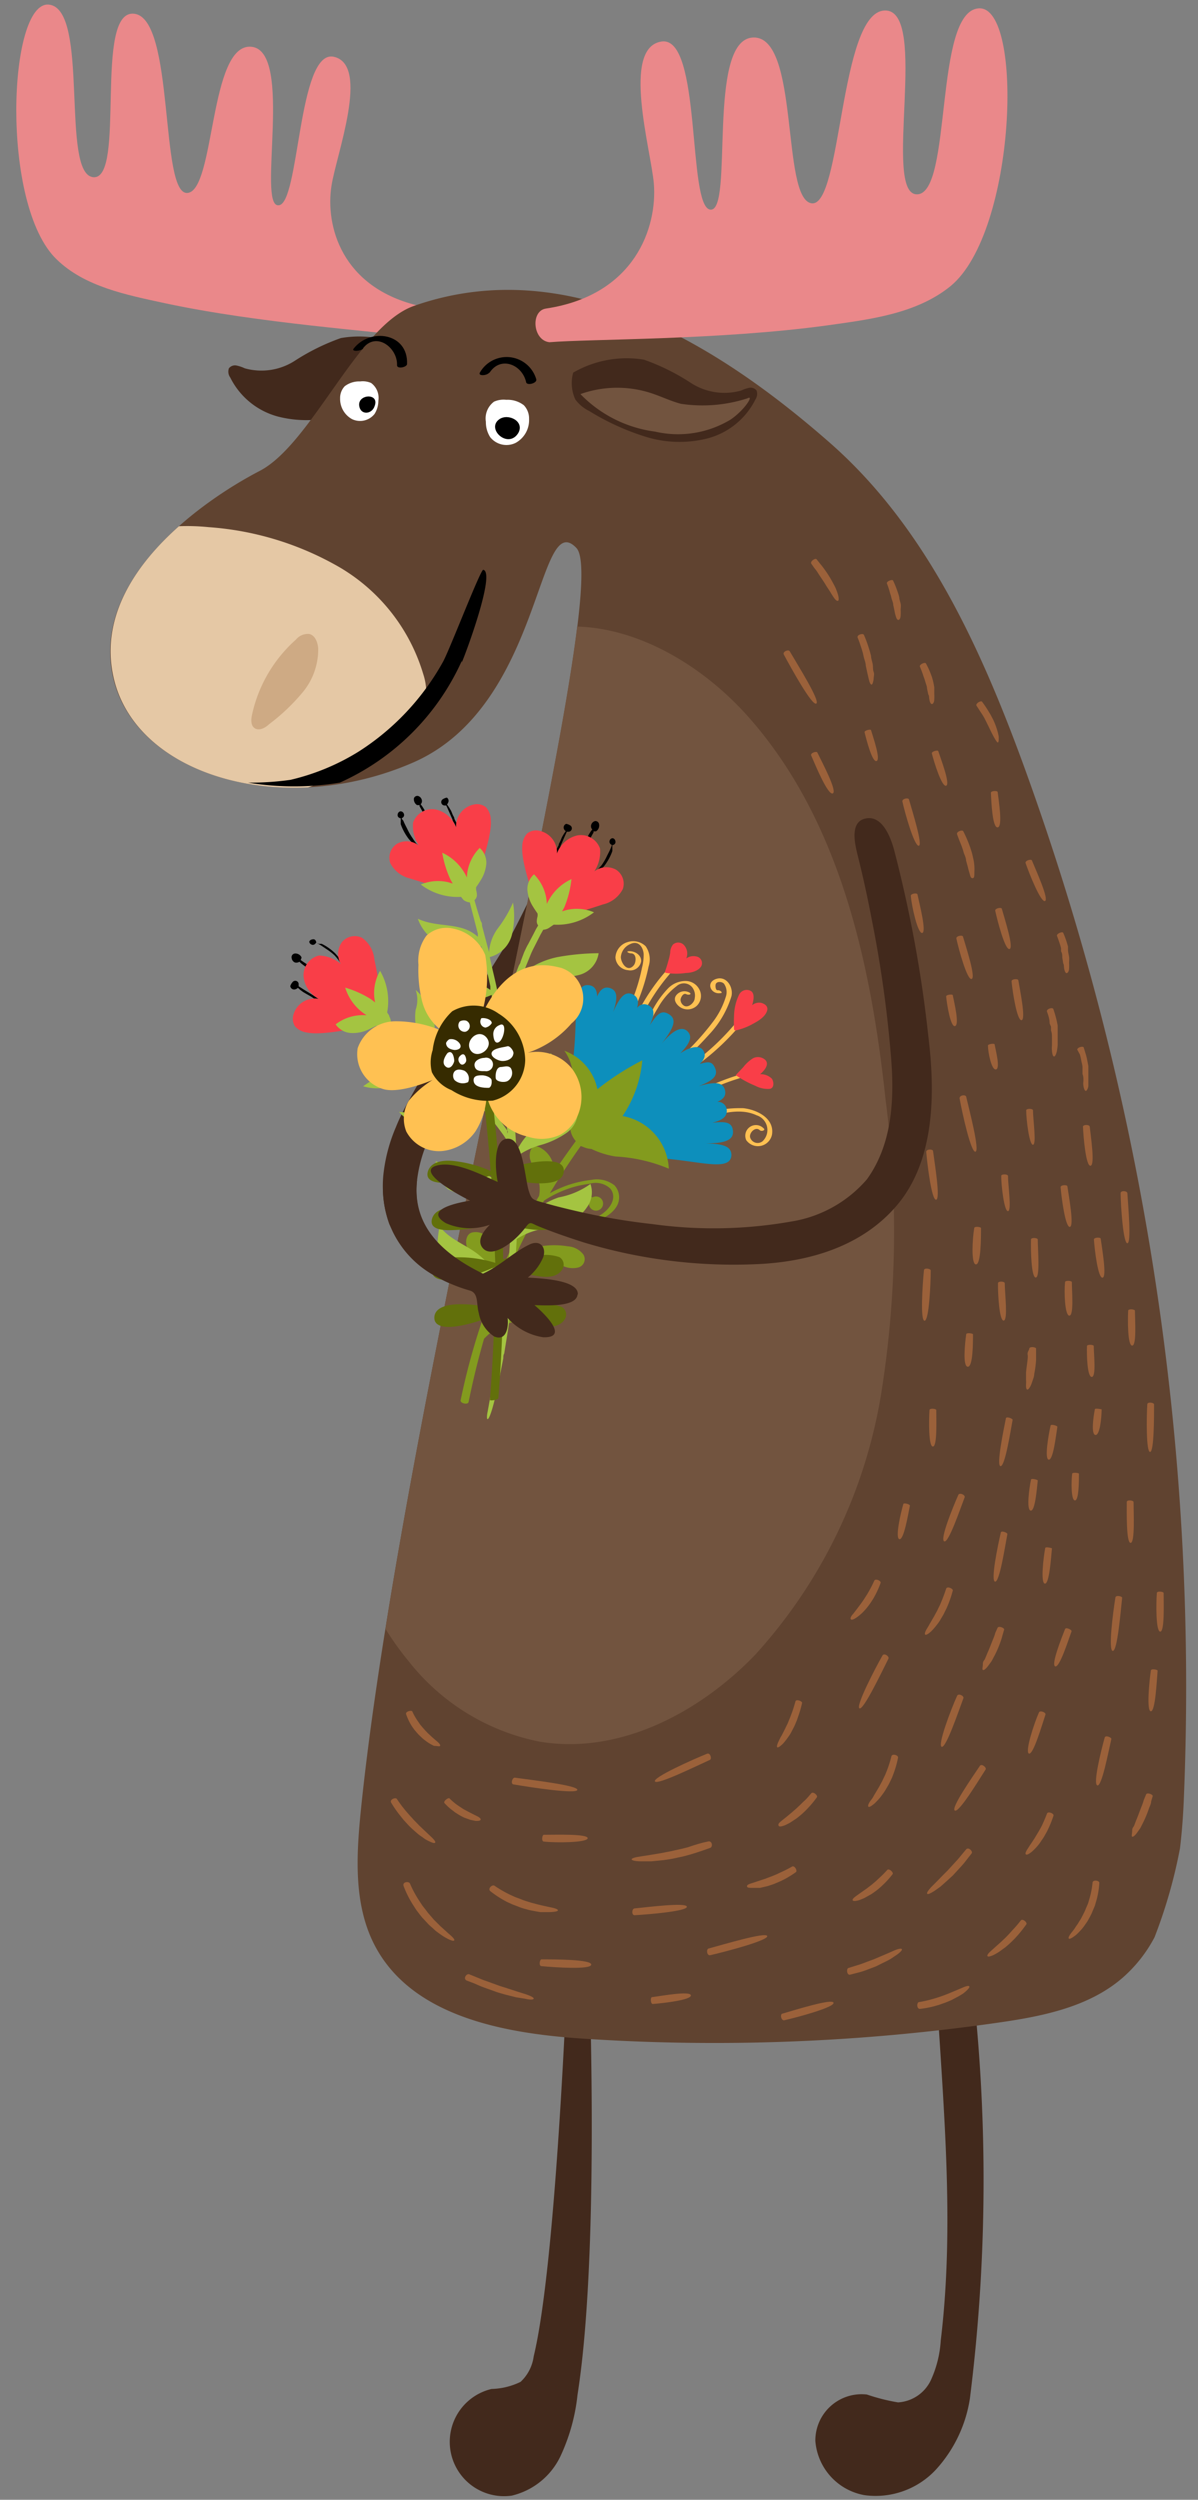 <svg xmlns="http://www.w3.org/2000/svg" viewBox="-1.05 -0.3 77.668 161.938"><rect x="-1.05" y="-0.3" width="77.668" height="161.938" fill="#808080" stroke="none"/><title>Depositphotos_74833975_31</title><g data-name="Layer 2"><g data-name="forest animals"><path d="M34.83 53.44a2.34 2.34 0 0 1 .17-.64 1.22 1.22 0 0 1 .31-.39.87.87 0 0 1 .79-.16 1.18 1.18 0 0 1 .68.55 1.45 1.45 0 0 1 .11.23 1.54 1.54 0 0 1 .07.26 1.57 1.57 0 0 1 0 .57 23.37 23.37 0 0 1-1.36 4.44c-.34.81-.73 1.64-1.16 2.49s-.88 1.71-1.44 2.55l-.79 1.29c-.13.22-.27.43-.41.64l-.42.64-1.68 2.58c-.57.86-1.09 1.72-1.62 2.58a21.63 21.63 0 0 0-1.39 2.54 8.91 8.91 0 0 0-.69 2.46 5.65 5.65 0 0 0 .15 2.25 4.72 4.72 0 0 0 1 1.75 7.46 7.46 0 0 0 1.48 1.24 28.36 28.36 0 0 0 2.7 1.43c.68.34 1 .61 1 .78s-.5.22-1.27.12a10.86 10.86 0 0 1-1.4-.27 10.62 10.62 0 0 1-1.81-.65 8 8 0 0 1-2-1.34l-.25-.23c-.08-.08-.16-.17-.24-.26l-.23-.27-.21-.3a5.58 5.58 0 0 1-.4-.64 3 3 0 0 1-.17-.35l-.16-.33a7.44 7.44 0 0 1-.39-3.15 10.64 10.64 0 0 1 .82-3.14c.2-.5.44-1 .69-1.45s.5-.93.77-1.37c.54-.89 1.07-1.81 1.64-2.67l1.68-2.58.41-.63c.14-.21.28-.42.4-.63l.79-1.27c.52-.81 1-1.62 1.4-2.4s.79-1.55 1.12-2.29a21.72 21.72 0 0 0 1.31-3.98z" fill="#42291c"/><path d="M13.88 24.16a4.85 4.85 0 0 0 3.07 2.52 7.4 7.4 0 0 0 4-.08 16 16 0 0 0 3.72-1.69 2.44 2.44 0 0 0 .89-.74 2.54 2.54 0 0 0 .14-1.74 6.93 6.93 0 0 0-4.65-.83 14.19 14.19 0 0 0-3 1.48 4 4 0 0 1-3.23.48 2.44 2.44 0 0 0-.53-.18.5.5 0 0 0-.5.18.65.65 0 0 0 .09.6z" fill="#42291c"/><path d="M57.17 155.33a2.52 2.52 0 0 0 2.12-1.42 7.18 7.18 0 0 0 .65-2.59c1-8.28 0-16.65-.4-25h2.23a113.28 113.28 0 0 1 .06 28.76 8.8 8.8 0 0 1-2.18 4.58 5.34 5.34 0 0 1-4.65 1.68 3.87 3.87 0 0 1-3.19-3.52 3 3 0 0 1 3.34-3 12.76 12.76 0 0 0 2.02.51z" fill="#42291c"/><path d="M36.39 154.85a12.42 12.42 0 0 1-1.12 4 4.69 4.69 0 0 1-3.14 2.52 3.52 3.52 0 0 1-1.31-6.91 4.55 4.55 0 0 0 1.88-.46 2.75 2.75 0 0 0 .85-1.65c1.6-6.61 2.32-28.29 2.32-28.29l1.15-.16s.98 20.72-.63 30.95z" fill="#42291c"/><path d="M17 13c1.38 0 1.25-10.16 3.6-9.62s.15 6.34-.16 8.36c-.4 2.54.61 6.62 5.75 7.79.86.2.64 1.92-.36 2-2.39-.38-10-.86-16.2-2.19-2.5-.54-5.19-1.07-7-2.83C-1.05 13-.52-.3 2.13 0S2.86 11 5 11.18 5 .29 7.65.59 9.29 12.34 11.1 12.2s1.4-9.74 4.15-9.47S15.6 13.08 17 13z" fill="#ea888a"/><path d="M71.71 127.84a9.14 9.14 0 0 0 2.09-2.64 32.72 32.72 0 0 0 1.65-5.76c.14-1.16.22-2.33.26-3.47a174.42 174.42 0 0 0-10.35-66.56c-2.82-7.74-6.38-15.55-12.58-21-6.84-6-16.69-12.51-27-8.89-3.63 1.28-6.62 8.94-10 10.69S4.88 37 6.26 43.48s11.08 9.29 19.49 5.61 8-16.6 10.57-13.89S25.33 89 22.41 116.35c-.34 3.22-.64 6.66.9 9.5 2.41 4.43 8.18 5.55 13.21 5.9a129 129 0 0 0 27-1c2.9-.41 5.96-.99 8.19-2.91z" fill="#604330"/><path d="M33.25 26.84a1.24 1.24 0 0 0-.34-.89 1.73 1.73 0 0 0-1.14-.35 1.52 1.52 0 0 0-.79.12 1.35 1.35 0 0 0-.53 1.3 1.81 1.81 0 0 0 .28 1 1.35 1.35 0 0 0 1.65.37 1.68 1.68 0 0 0 .87-1.55z" fill="#fff"/><path d="M21 25.51a1.1 1.1 0 0 1 .3-.79 1.54 1.54 0 0 1 1-.31 1.35 1.35 0 0 1 .71.1 1.2 1.2 0 0 1 .47 1.15 1.61 1.61 0 0 1-.25.86 1.2 1.2 0 0 1-1.46.33 1.49 1.49 0 0 1-.77-1.34z" fill="#fff"/><path d="M31.32 26.86c-.87.62.56 1.94 1.22.91.46-.77-.64-1.32-1.22-.91z"/><path d="M22.24 26c.09.61.83.55 1 0 .33-.86-1.12-.78-1 0z"/><path d="M47.93 25.57a4.85 4.85 0 0 1-3.07 2.52 7.4 7.4 0 0 1-4-.08 16 16 0 0 1-3.72-1.69 2.44 2.44 0 0 1-.89-.74 2.54 2.54 0 0 1-.14-1.74A6.93 6.93 0 0 1 40.7 23a14.19 14.19 0 0 1 3 1.48A4 4 0 0 0 47 25a2.45 2.45 0 0 1 .53-.18.5.5 0 0 1 .47.18.65.65 0 0 1-.07.57z" fill="#42291c"/><path d="M45 13.28c-1.5-.17-.54-11.28-3.16-10.89s-.69 7-.5 9.2c.23 2.82-1.21 7.23-7 8.1-1 .15-.86 2.06.23 2.18 2.66-.22 11-.13 18-1.09 2.79-.39 5.79-.75 8-2.54 4.28-3.51 4.77-18.17 1.84-18s-1.7 12-4 12.05S59.24.27 56.3.38s-2.76 12.79-4.74 12.49S50.81 2 47.77 2.13 46.55 13.46 45 13.28z" fill="#ea888a"/><path d="M46.3 26.89a6.59 6.59 0 0 1-4.88.77 8.22 8.22 0 0 1-4.84-2.43 7.11 7.11 0 0 1 4.59-.06c.65.21 1.27.52 1.93.69a9.45 9.45 0 0 0 4.32-.36c.44-.24-.22.79-1.12 1.39z" fill="#72543f"/><path d="M30.68 23.86c.72-1.13 2.13-.54 2.38.6.05.24.71.07.66-.18a2 2 0 0 0-3.65-.46c-.17.27.49.22.61 0z"/><path d="M22.49 22.25c.88-1.09 2.25 0 2.2 1.11 0 .27.65.13.65-.08.08-2-2.37-2.38-3.46-1-.18.22.48.17.61 0z"/><path d="M26.49 45.45a3.87 3.87 0 0 0-.1-2.08 12 12 0 0 0-5.39-6.9 19.72 19.72 0 0 0-8.52-2.62 13.8 13.8 0 0 0-1.93-.06c-2.75 2.44-5.09 5.79-4.26 9.69 1 4.77 6.48 7.53 12.64 7.23a21.93 21.93 0 0 0 5.8-3.14 4.41 4.41 0 0 0 1.76-2.12z" fill="#e5c8a5"/><path d="M28.89 42.61c.23-.51 2.21-5.82 1.39-6-.19 0-2.25 5.37-2.63 6a16.22 16.22 0 0 1-5.45 5.78 14.75 14.75 0 0 1-4.42 1.83 18.45 18.45 0 0 1-2.74.18 18.27 18.27 0 0 0 5.94 0 15.72 15.72 0 0 0 7.91-7.89z"/><path d="M47.52 46.2c-2.85-3.24-7-5.79-11.15-5.91-1.48 12-8.79 42.16-12.43 64.93a19.51 19.51 0 0 0 1.53 2.13 14.34 14.34 0 0 0 8.43 5.17c5.16.88 10.36-1.84 14-5.61a33 33 0 0 0 8.19-17 66.52 66.52 0 0 0 .27-19c-.95-8.85-2.96-18.04-8.84-24.71z" fill="#72543f"/><path d="M19 40.77a1 1 0 0 0-.86.36A9.1 9.1 0 0 0 15.29 46c-.07.31-.09.71.18.88s.65 0 .92-.26a12.94 12.94 0 0 0 2.19-2.08 4.35 4.35 0 0 0 1-2.8c-.02-.41-.19-.88-.58-.97z" fill="#ceaa84"/><path d="M51.55 36.22c-.1-.15.26-.39.34-.29l.23.29a4.43 4.43 0 0 1 .28.36 7.2 7.2 0 0 1 .54.86c.08.15.16.29.21.42s.1.26.13.37.08.36 0 .39-.18-.07-.3-.25-.13-.2-.2-.32l-.25-.38c-.16-.28-.36-.55-.53-.82s-.18-.25-.26-.36z" fill="#9b613a"/><path d="M54.55 41c-.06-.18.35-.3.41-.17s.21.5.31.83l.08.26.07.27c0 .18.08.36.11.54s0 .35.06.5 0 .3 0 .42-.06.39-.13.4-.14-.14-.19-.37-.06-.25-.09-.39l-.1-.47c0-.16-.07-.34-.12-.51l-.07-.31-.07-.24c-.1-.32-.2-.6-.27-.76z" fill="#9b613a"/><path d="M56.45 37.5c-.05-.14.35-.29.4-.19a6.22 6.22 0 0 1 .27.66l.07.2.06.21c0 .14.06.29.09.43s0 .28 0 .4a2.74 2.74 0 0 1 0 .34c0 .19-.07.31-.15.31s-.13-.11-.18-.29-.05-.19-.07-.31l-.08-.37c0-.13-.06-.26-.1-.39l-.05-.2-.06-.19c-.06-.24-.14-.46-.2-.61z" fill="#9b613a"/><path d="M49.77 42.11c-.11-.2.3-.36.38-.22.51.88 2 3.24 1.72 3.39s-1.62-2.28-2.1-3.17z" fill="#9b613a"/><path d="M58.59 42.89c-.06-.14.33-.32.39-.21a5.06 5.06 0 0 1 .31.67l.08.21.06.22a4.13 4.13 0 0 1 .09.45v.42a2.76 2.76 0 0 1 0 .35c0 .2-.09.32-.16.31s-.13-.12-.16-.31 0-.2-.07-.32l-.08-.38c0-.13-.06-.27-.1-.4l-.06-.2-.07-.19a6.43 6.43 0 0 0-.23-.62z" fill="#9b613a"/><path d="M55 47.13c0-.12.4-.21.42-.13.15.51.64 1.9.36 2s-.65-1.34-.78-1.87z" fill="#9b613a"/><path d="M51.54 48.64c-.07-.16.35-.3.4-.19.33.68 1.31 2.52 1 2.65s-1.1-1.76-1.4-2.46z" fill="#9b613a"/><path d="M59.36 48.5c0-.13.39-.23.42-.14.19.58.79 2.14.51 2.24s-.78-1.51-.93-2.1z" fill="#9b613a"/><path d="M62.26 45.42c-.09-.14.29-.36.36-.26a7.63 7.63 0 0 1 .43.64l.12.2.11.21c.08.14.14.29.2.44s.1.29.14.42a3.32 3.32 0 0 1 .08.36c0 .21 0 .35-.06.37s-.32-.44-.58-1c-.07-.13-.13-.27-.2-.4l-.1-.2-.12-.2c-.14-.21-.28-.43-.38-.58z" fill="#9b613a"/><path d="M57.45 51.61c0-.18.39-.25.43-.12.23.8.92 3 .63 3s-.88-2.07-1.06-2.88z" fill="#9b613a"/><path d="M54.55 53.3c0-.16.38-.26.42-.15.24.67 1 2.49.7 2.59s-.91-1.74-1.12-2.44z" fill="#9b613a"/><path d="M58 57.73c0-.15.41-.2.43-.09.14.66.6 2.44.31 2.5s-.69-1.75-.74-2.41z" fill="#9b613a"/><path d="M63.19 51.06c0-.14.43-.15.44-.05.07.6.34 2.25 0 2.29s-.41-1.63-.44-2.24z" fill="#9b613a"/><path d="M61 53.75c-.07-.17.34-.32.4-.2a8 8 0 0 1 .35.78l.09.24.08.25c.06.17.09.34.13.51s.06.33.07.48a3.84 3.84 0 0 1 0 .4c0 .23 0 .38-.12.38s-.14-.13-.2-.34-.07-.23-.1-.37l-.12-.44c0-.15-.08-.32-.14-.47l-.07-.24-.08-.23c-.12-.3-.23-.57-.29-.75z" fill="#9b613a"/><path d="M65.44 55.61c-.05-.16.36-.28.41-.17.28.68 1.12 2.52.85 2.63s-1.02-1.76-1.26-2.46z" fill="#9b613a"/><path d="M63.47 58.69c0-.16.4-.23.43-.12.19.68.79 2.53.5 2.61s-.78-1.8-.93-2.49z" fill="#9b613a"/><path d="M60.95 60.49c0-.17.39-.23.43-.12.21.72.85 2.67.56 2.75s-.83-1.9-.99-2.63z" fill="#9b613a"/><path d="M56.95 61.53c0-.12.44-.11.44 0 0 .54.2 2-.1 2s-.36-1.46-.34-2z" fill="#9b613a"/><path d="M60.29 64.25c0-.12.42-.16.43-.08.1.51.44 1.9.15 2s-.53-1.4-.58-1.92z" fill="#9b613a"/><path d="M64.53 63.27c0-.16.42-.18.44-.07.11.68.5 2.54.21 2.59s-.58-1.79-.65-2.52z" fill="#9b613a"/><path d="M67.47 60.31c0-.14.36-.28.41-.18a5.81 5.81 0 0 1 .25.68l.06.21v.22c0 .15.05.3.07.44s0 .28 0 .41a2.77 2.77 0 0 1 0 .34c0 .19-.09.31-.16.31s-.13-.12-.16-.31 0-.2-.06-.32l-.06-.38c0-.13 0-.27-.08-.4v-.2l-.05-.19c-.08-.25-.16-.47-.22-.63z" fill="#9b613a"/><path d="M66.82 65.21c0-.17.38-.27.42-.14a7 7 0 0 1 .23.81l.05.25v1.26a3.69 3.69 0 0 1-.05.4c-.05.22-.12.36-.19.35s-.11-.15-.13-.37 0-.24 0-.38v-.45c0-.16 0-.32-.06-.48v-.24L67 66c0-.33-.12-.6-.18-.79z" fill="#9b613a"/><path d="M63 67.43c0-.1.42-.15.43-.08.08.42.38 1.57.09 1.63S63 67.86 63 67.43z" fill="#9b613a"/><path d="M58.17 67.09c0-.18.4-.24.43-.11l.09.36c0 .14.08.29.1.45a8.07 8.07 0 0 1 .13 1v.86c0 .11-.07.36-.15.36s-.13-.14-.18-.35 0-.24-.06-.38 0-.29-.07-.45c0-.32-.1-.66-.14-1 0-.16-.06-.3-.08-.43z" fill="#9b613a"/><path d="M61.16 70.85c0-.22.4-.25.43-.1.22.94.89 3.49.6 3.56s-.86-2.51-1.03-3.46z" fill="#9b613a"/><path d="M65.48 71.63c0-.13.43-.13.44 0 0 .59.24 2.21 0 2.23s-.44-1.64-.44-2.23z" fill="#9b613a"/><path d="M68.79 67.7c0-.16.39-.25.42-.14l.1.33a3.49 3.49 0 0 1 .11.41l.09.46v1.28c0 .1-.09.33-.16.33s-.13-.13-.16-.33 0-.22 0-.35 0-.27-.06-.41v-.44c0-.15-.06-.3-.08-.44a3.9 3.9 0 0 0-.09-.39z" fill="#9b613a"/><path d="M69.16 72.69c0-.15.43-.15.44 0 .07.67.35 2.49.05 2.53s-.46-1.85-.49-2.53z" fill="#9b613a"/><path d="M59 74.32c0-.19.42-.19.44-.06.11.84.49 3.12.2 3.16s-.57-2.26-.64-3.1z" fill="#9b613a"/><path d="M63.86 75.88c0-.14.43-.13.44 0 0 .6.25 2.26 0 2.28s-.44-1.67-.44-2.28z" fill="#9b613a"/><path d="M67.71 76.61c0-.16.42-.17.44-.06.1.69.45 2.59.16 2.63s-.54-1.87-.6-2.57z" fill="#9b613a"/><path d="M71.6 77c0-.2.43-.16.44 0 .05.86.27 3.22 0 3.24s-.43-2.41-.44-3.24z" fill="#9b613a"/><path d="M69.87 80c0-.15.42-.16.44-.06.09.67.41 2.49.12 2.53s-.51-1.75-.56-2.47z" fill="#9b613a"/><path d="M65.79 80c0-.15.44-.12.44 0 0 .66.16 2.45-.13 2.46s-.33-1.78-.31-2.46z" fill="#9b613a"/><path d="M62.11 79.26c0-.14.45-.08.44 0 0 .63 0 2.36-.33 2.35s-.22-1.73-.11-2.35z" fill="#9b613a"/><path d="M58.85 82c0-.2.45-.11.44 0 0 .87-.11 3.27-.4 3.26s-.13-2.35-.04-3.26z" fill="#9b613a"/><path d="M63.65 82.83c0-.15.44-.13.44 0 0 .64.22 2.4-.07 2.42s-.38-1.78-.37-2.42z" fill="#9b613a"/><path d="M68 82.76c0-.13.44-.1.44 0 0 .58.14 2.16-.16 2.17s-.35-1.59-.28-2.17z" fill="#9b613a"/><path d="M72.09 84.61c0-.14.44-.1.44 0 0 .6.12 2.26-.18 2.26s-.29-1.66-.26-2.26z" fill="#9b613a"/><path d="M61.59 86.14c0-.13.45-.06.44 0 0 .57 0 2.12-.34 2.1s-.18-1.54-.1-2.1z" fill="#9b613a"/><path d="M65.68 87.07c0-.16.45-.11.44 0v.74a6.63 6.63 0 0 1-.12.9c0 .15-.06.29-.1.41s-.08.24-.12.33-.16.29-.23.27-.09-.15-.08-.35 0-.21 0-.33v-.4c0-.14.07-.58.1-.86s0-.27 0-.39.1-.24.11-.32z" fill="#9b613a"/><path d="M69.42 86.9c0-.12.44-.1.44 0 0 .53.17 2-.13 2s-.33-1.47-.31-2z" fill="#9b613a"/><path d="M73.33 90.68c0-.19.44-.12.44 0 0 .82 0 3.08-.26 3.08s-.23-2.26-.18-3.08z" fill="#9b613a"/><path d="M69.93 91c0-.1.45 0 .44 0 0 .45-.1 1.69-.4 1.66s-.13-1.21-.04-1.66z" fill="#9b613a"/><path d="M64.16 91.6c0-.18.46 0 .44.08-.15.81-.49 3-.78 3s.18-2.28.34-3.08z" fill="#9b613a"/><path d="M59.21 91.05c0-.14.44-.1.44 0 0 .63.07 2.36-.22 2.36s-.26-1.73-.22-2.36z" fill="#9b613a"/><path d="M68.46 95.17c0-.1.44-.06.44 0 0 .46 0 1.73-.26 1.73s-.24-1.27-.18-1.73z" fill="#9b613a"/><path d="M72 97c0-.16.44-.11.44 0 0 .71.1 2.64-.19 2.65S72 97.67 72 97z" fill="#9b613a"/><path d="M67.06 92.06c0-.13.45 0 .44.07-.09.58-.27 2.17-.56 2.13s-.01-1.63.12-2.2z" fill="#9b613a"/><path d="M61.08 96.54c.08-.17.46 0 .41.16-.3.78-1.05 3-1.33 2.85s.58-2.24.92-3.01z" fill="#9b613a"/><path d="M57.51 97.15c0-.13.45 0 .43.09-.12.59-.39 2.23-.68 2.17s.08-1.68.25-2.26z" fill="#9b613a"/><path d="M66.71 100c0-.14.45 0 .44 0-.06.62-.17 2.32-.46 2.29s-.09-1.71.02-2.29z" fill="#9b613a"/><path d="M73.95 102.9c0-.15.44-.1.44 0 0 .67.07 2.5-.22 2.5s-.27-1.84-.22-2.5z" fill="#9b613a"/><path d="M71.26 103.21c0-.21.46-.1.44 0-.1.93-.31 3.47-.61 3.44s.02-2.52.17-3.44z" fill="#9b613a"/><path d="M63.83 99c0-.19.46 0 .43.08-.16.84-.51 3.14-.8 3.08s.17-2.3.37-3.16z" fill="#9b613a"/><path d="M65.79 95.56c0-.12.45 0 .44.05-.06.53-.17 2-.46 1.95s-.09-1.48.02-2z" fill="#9b613a"/><path d="M68 105.23c.06-.14.45.05.42.15-.23.63-.78 2.37-1.06 2.27s.4-1.81.64-2.42z" fill="#9b613a"/><path d="M63.62 105.16c.06-.16.46 0 .43.11l-.1.34a4.29 4.29 0 0 1-.13.43 7 7 0 0 1-.39.91c-.08.14-.14.28-.22.4l-.23.31c-.14.17-.25.26-.31.22s0-.18 0-.38.09-.22.14-.34l.17-.41c.13-.28.24-.59.36-.88s.1-.28.14-.4z" fill="#9b613a"/><path d="M60.29 102.62c.06-.19.47 0 .43.12a7.35 7.35 0 0 1-.29.88l-.11.26-.13.26c-.08.18-.19.34-.28.5s-.21.3-.31.43a4.33 4.33 0 0 1-.29.32c-.19.17-.33.25-.38.2s0-.2.13-.41.13-.23.21-.36l.25-.43c.08-.16.18-.31.25-.48l.12-.24.1-.24c.13-.31.23-.6.3-.81z" fill="#9b613a"/><path d="M55.63 102.1c.07-.16.46 0 .41.15a6 6 0 0 1-.34.77l-.12.22-.14.22a5 5 0 0 1-.31.42c-.11.13-.22.25-.33.35a3.56 3.56 0 0 1-.31.25c-.19.13-.33.18-.38.12s0-.19.16-.36l.23-.3.27-.36c.09-.13.19-.26.27-.4l.13-.2.12-.21a7.36 7.36 0 0 0 .34-.67z" fill="#9b613a"/><path d="M56.16 106.95c.11-.2.46.06.39.2-.45.89-1.62 3.35-1.88 3.22s1-2.56 1.49-3.42z" fill="#9b613a"/><path d="M61 109.56c.08-.19.46 0 .41.15-.32.86-1.13 3.25-1.41 3.15s.61-2.45 1-3.3z" fill="#9b613a"/><path d="M66.31 110.63c.06-.15.46 0 .42.14-.23.69-.79 2.62-1.07 2.53s.34-1.99.65-2.67z" fill="#9b613a"/><path d="M73.56 107.93c0-.16.45-.07.44 0-.06.71-.15 2.65-.44 2.63s-.1-1.93 0-2.63z" fill="#9b613a"/><path d="M70.57 112.26c.05-.18.46 0 .43.1-.19.82-.62 3.1-.91 3s.25-2.28.48-3.1z" fill="#9b613a"/><path d="M73.25 115.95c.06-.16.46 0 .43.11l-.1.34c0 .13-.07.28-.13.42a7.28 7.28 0 0 1-.37.91c-.07.14-.14.28-.21.41l-.22.31c-.13.17-.24.26-.3.23s0-.18 0-.38.08-.22.13-.34.1-.27.16-.41.23-.6.34-.88.09-.28.14-.4z" fill="#9b613a"/><path d="M66.83 117.18c.07-.16.46 0 .42.14a6.94 6.94 0 0 1-.31.79l-.11.23-.13.23c-.08.16-.19.3-.28.44s-.2.27-.3.38a3.71 3.71 0 0 1-.29.28c-.18.14-.31.21-.37.16s0-.19.12-.37.12-.2.21-.32l.25-.38c.08-.14.17-.28.25-.42l.12-.21.11-.21c.13-.29.24-.55.31-.74z" fill="#9b613a"/><path d="M62.48 114.09c.12-.16.45.12.37.24-.48.74-1.73 2.82-2 2.66s1.15-2.18 1.63-2.9z" fill="#9b613a"/><path d="M56.74 113.48c.06-.21.47-.07.43.09a6.58 6.58 0 0 1-.28 1l-.11.29-.14.29-.07.14-.08.14-.16.27c-.11.17-.23.33-.34.47a4.75 4.75 0 0 1-.33.35c-.21.18-.36.27-.41.22s0-.21.17-.43.15-.24.24-.38l.28-.47.14-.26.07-.13.06-.13.13-.27.11-.27a7.56 7.56 0 0 0 .29-.92z" fill="#9b613a"/><path d="M50.52 109.92c.05-.18.46 0 .43.1a7.3 7.3 0 0 1-.25.87l-.09.26-.11.26c-.07.17-.17.34-.25.5s-.19.3-.28.43a4.13 4.13 0 0 1-.27.33c-.18.17-.31.26-.36.22s0-.2.1-.41.11-.23.19-.36l.22-.43c.07-.16.16-.31.22-.48l.1-.24.09-.24c.12-.31.2-.6.26-.81z" fill="#9b613a"/><path d="M61.59 119.5c.15-.17.46.14.35.27l-.29.37c-.11.14-.23.3-.37.45l-.44.48-.11.12-.12.11-.24.22c-.16.14-.31.28-.45.4l-.41.29c-.24.15-.41.23-.45.17s.06-.21.25-.42l.34-.34.41-.42.22-.22.11-.11.11-.12.42-.46c.14-.14.26-.3.37-.43z" fill="#9b613a"/><path d="M69.78 121.68c0-.24.46-.16.44 0a5.24 5.24 0 0 1-.19 1.14l-.1.34-.14.33-.07.17-.08.16-.17.31c-.06.1-.13.19-.19.28a3 3 0 0 1-.19.25 5 5 0 0 1-.38.39c-.25.19-.42.29-.47.23s.05-.23.23-.45.18-.26.29-.41.1-.16.16-.25.11-.17.16-.27l.15-.29.07-.15.06-.15.13-.3.09-.31a5.44 5.44 0 0 0 .2-1.02z" fill="#9b613a"/><path d="M65.13 124.11c.12-.15.44.14.36.25a8.12 8.12 0 0 1-.55.7l-.18.2-.2.2c-.13.13-.27.25-.41.37l-.41.3a4.19 4.19 0 0 1-.36.21c-.22.1-.37.14-.41.08s.06-.19.23-.34l.3-.27.36-.32c.12-.12.25-.23.37-.36l.18-.19.17-.19c.23-.24.42-.47.55-.64z" fill="#9b613a"/><path d="M56.47 120.84c.12-.13.43.17.35.27a6 6 0 0 1-.57.64l-.19.18-.2.17a5 5 0 0 1-.43.31l-.43.24a3.6 3.6 0 0 1-.37.15c-.22.06-.37.07-.4 0s.08-.17.26-.3l.31-.22.37-.26c.12-.1.26-.19.38-.3l.19-.16.17-.16a7.3 7.3 0 0 0 .56-.56z" fill="#9b613a"/><path d="M51.55 115.87c.12-.14.44.15.36.26a6.83 6.83 0 0 1-.54.66l-.18.19-.19.18c-.13.12-.27.23-.41.34l-.41.27a3.71 3.71 0 0 1-.36.18c-.22.08-.37.11-.4 0s.06-.18.23-.32l.3-.24.35-.29c.12-.11.25-.21.37-.33l.18-.17.17-.17c.23-.19.41-.43.53-.56z" fill="#9b613a"/><path d="M44.79 113.31c.21-.09.33.34.18.4-.93.42-3.43 1.65-3.56 1.39s2.43-1.41 3.38-1.79z" fill="#9b613a"/><path d="M50.3 120.62c.16-.1.37.28.25.36a6.66 6.66 0 0 1-.78.48l-.25.12-.26.11c-.17.08-.36.13-.53.19l-.51.12h-.43c-.25 0-.4 0-.41-.1s.13-.15.36-.22l.39-.13.46-.15c.16-.07.33-.12.49-.19l.24-.1.23-.11a8.12 8.12 0 0 0 .75-.38z" fill="#9b613a"/><path d="M44.83 119c.29-.1.36.34.16.41s-.8.29-1.33.44l-.41.11-.42.09c-.28.07-.57.11-.85.15l-.8.08h-.66c-.38 0-.62-.06-.62-.13s.23-.14.6-.19l.64-.1.77-.13c.27-.06.55-.1.82-.17l.41-.09.4-.1c.46-.16.96-.31 1.29-.37z" fill="#9b613a"/><path d="M32.27 115.3c-.25 0-.11-.46.06-.44 1.09.15 4.09.5 4.05.79s-3.02-.16-4.11-.35z" fill="#9b613a"/><path d="M25.28 110.75c-.07-.18.36-.28.4-.18a3.86 3.86 0 0 0 .38.66l.13.19.15.18.08.09.08.09.16.17.32.3.28.24c.16.13.26.25.22.31s-.18 0-.39 0a3.17 3.17 0 0 1-.35-.19 4.4 4.4 0 0 1-.39-.29l-.19-.18-.09-.09-.09-.1-.17-.2-.15-.21a3.69 3.69 0 0 1-.38-.79z" fill="#9b613a"/><path d="M24.31 116.48c-.12-.2.28-.37.37-.24a8.87 8.87 0 0 0 .6.8l.2.23.21.23c.14.16.29.3.43.45l.42.4.35.33c.2.19.32.33.27.39s-.21 0-.47-.13-.26-.17-.42-.27-.31-.24-.47-.38-.32-.29-.47-.46l-.22-.24-.2-.25a7.53 7.53 0 0 1-.6-.86z" fill="#9b613a"/><path d="M27.77 116.51c-.11-.12.25-.38.32-.31a3.88 3.88 0 0 0 .49.42l.16.11.17.11c.11.08.23.13.35.2l.33.17.28.14c.16.08.26.16.24.23s-.14.09-.34.08l-.33-.07-.39-.14a3.66 3.66 0 0 1-.39-.21l-.19-.12-.17-.13a3.52 3.52 0 0 1-.53-.48z" fill="#9b613a"/><path d="M34.21 119c-.17 0-.12-.44 0-.44.76 0 2.84-.07 2.84.22s-2.05.31-2.84.22z" fill="#9b613a"/><path d="M30.76 122.23c-.23-.16.09-.47.25-.37a7.55 7.55 0 0 0 1 .58l.33.15.35.13.17.07.18.06.35.11.34.09.32.08.55.12c.32.06.52.13.52.2s-.21.11-.55.12h-.59l-.34-.06-.36-.07-.37-.1-.19-.06-.18-.07-.37-.14-.35-.16a7 7 0 0 1-1.06-.68z" fill="#9b613a"/><path d="M25.12 121.89c-.11-.28.33-.34.41-.17a7 7 0 0 0 .59 1.1l.21.32.24.31.12.16.13.15.25.29.26.26c.09.08.16.17.25.24l.44.4c.26.22.42.38.38.45s-.25 0-.57-.18c-.16-.09-.33-.21-.52-.35s-.18-.15-.28-.24-.2-.17-.29-.26l-.28-.3-.14-.15-.13-.16-.25-.33-.22-.34a6.62 6.62 0 0 1-.6-1.2z" fill="#9b613a"/><path d="M40.09 123.77c-.21 0-.18-.43 0-.44.9-.09 3.36-.4 3.39-.11s-2.48.5-3.39.55z" fill="#9b613a"/><path d="M34.06 127.07c-.2 0-.12-.45 0-.44.86 0 3.23 0 3.22.34s-2.36.18-3.22.1z" fill="#9b613a"/><path d="M45 126.36c-.23.05-.27-.38-.12-.43 1-.27 3.73-1.09 3.81-.81S46 126.13 45 126.36z" fill="#9b613a"/><path d="M54.07 127.62c-.22.06-.26-.38-.12-.43l.42-.13c.16-.05.34-.1.52-.17l.56-.21.14-.05.14-.06.28-.12.52-.22.43-.19c.25-.1.43-.13.46-.07s-.09.19-.31.35l-.4.27c-.15.09-.33.18-.52.27l-.28.14-.14.07-.15.06-.58.22a5.42 5.42 0 0 1-.54.16z" fill="#9b613a"/><path d="M41.27 129.52c-.15 0-.16-.42-.06-.44.67-.09 2.49-.42 2.53-.12s-1.79.51-2.47.56z" fill="#9b613a"/><path d="M49.78 130.58c-.2 0-.26-.39-.12-.43.87-.25 3.25-1 3.33-.71s-2.33.94-3.21 1.14z" fill="#9b613a"/><path d="M29.2 128c-.25-.12 0-.48.18-.4l.49.2c.19.07.39.17.62.24l.69.25c.23.09.47.15.7.23l.65.21.54.17c.31.11.5.21.48.28s-.23.08-.56 0l-.57-.09-.68-.17c-.24-.07-.49-.13-.72-.22l-.7-.25c-.23-.08-.43-.18-.62-.26z" fill="#9b613a"/><path d="M58.59 129.84c-.22 0-.21-.41-.07-.44a7.57 7.57 0 0 0 .89-.2l.27-.08.27-.09c.18-.06.36-.13.53-.2l.48-.2.4-.17c.23-.1.39-.14.43-.08s-.07.19-.27.36-.23.16-.38.26l-.49.26c-.18.08-.36.16-.55.22l-.28.1-.28.08a6.47 6.47 0 0 1-.95.18z" fill="#9b613a"/><path d="M44 72.37c1.22-.4 2.76-1 4-.42a1 1 0 0 1 .39 1.68.51.51 0 0 1-.8-.22c-.11-.3.33-.76.61-.5.12.12.42 0 .25-.12a.69.69 0 0 0-1.12.77.93.93 0 0 0 1.67-.36c.17-1.07-1-1.62-1.86-1.71a8.35 8.35 0 0 0-3.35.61c-.21.07 0 .31.16.26z" fill="#ffc152"/><path d="M39.54 66.1A12.45 12.45 0 0 0 41 62.31a1.49 1.49 0 0 0-.19-1.31 1.16 1.16 0 0 0-1.17-.27 1.09 1.09 0 0 0-.79 1 .89.89 0 0 0 .82.82.71.71 0 0 0 .85-.59c0-.4-.39-.63-.73-.64s-.08.14.07.14c.38 0 .34.58.18.77-.4.49-.83-.13-.84-.53a1 1 0 0 1 .63-.85c.52-.24.82.22.85.66a3.37 3.37 0 0 1-.11.89 12.1 12.1 0 0 1-1.36 3.6c-.05.09.29.17.33.09z" fill="#ffc152"/><path d="M40.76 66.69A9.5 9.5 0 0 1 41.6 65a4.54 4.54 0 0 1 1.22-1.42.7.7 0 0 1 1 .07.87.87 0 0 1 .17.71c0 .26-.37.63-.66.51a.47.47 0 0 1-.26-.39c0-.15.17-.47.36-.38s.41 0 .2-.11a.67.67 0 0 0-.85.2c-.22.31.08.66.34.8a.88.88 0 0 0 1-.13.89.89 0 0 0 .16-1.08 1 1 0 0 0-.86-.53 1.59 1.59 0 0 0-1.15.47 6.3 6.3 0 0 0-1 1.38 9.2 9.2 0 0 0-.74 1.52c0 .1.3.18.35.06z" fill="#ffc152"/><path d="M42.82 68.78a23.15 23.15 0 0 0 2.1-2.06 6.3 6.3 0 0 0 1.45-2.48c.14-.59-.32-1.35-1-1.12s-.34 1 .27.92c.23 0 0-.21-.15-.19s-.16-.25-.15-.32c0-.27.4-.27.55-.1a.94.94 0 0 1 .11.86 5.21 5.21 0 0 1-.87 1.66 16.79 16.79 0 0 1-2.63 2.74c-.09.08.24.19.33.11z" fill="#ffc152"/><path d="M42.92 69.51a15.76 15.76 0 0 0 4.77-4.37c.06-.08-.27-.17-.33-.09a15.66 15.66 0 0 1-4.73 4.35c-.11.07.21.16.29.12z" fill="#ffc152"/><path d="M40.05 66.73a13 13 0 0 1 3.25-4.91s-.26-.15-.33-.09a13.06 13.06 0 0 0-3.27 4.93c0 .06.32.15.35.06z" fill="#ffc152"/><path d="M43.78 70.91a14.7 14.7 0 0 1 3.42-1.45c.21-.06.15-.27-.06-.21a15.09 15.09 0 0 0-3.51 1.49c-.2.12 0 .27.15.17z" fill="#ffc152"/><path d="M46.37 74.54c0-.63-.64-.74-1.69-.77 1.12 0 1.84-.15 1.79-.79s-.55-.62-1.34-.55c.66-.16 1-.4.93-.88a.57.57 0 0 0-.61-.47c.4-.17.59-.4.5-.76-.14-.58-.77-.52-1.7-.26.81-.31 1.28-.62 1.07-1.14s-.48-.43-1-.3c.31-.3.42-.58.21-.89s-.8-.26-1.48.21c.58-.6.85-1.07.46-1.44s-1 0-1.67.82c.68-.89 1.06-1.52.52-1.89s-.83 0-1.28.68c.29-.62.35-1.06-.08-1.28a.57.57 0 0 0-.75.17c.12-.41.07-.71-.27-.88-.54-.26-.89.26-1.28 1.15.28-.83.33-1.39-.2-1.56-.39-.12-.64.1-.84.54 0-.43-.18-.7-.56-.73-1-.1-.71 1.85-.93 4.2-.08.84-.12 1.63-.13 2.3a8 8 0 0 0-.22 1.47v.16l.06.06c0 .07 0 .12.08.13l1.83 2.08c0 .05.05.1.15.16a14.93 14.93 0 0 0 4.06.67c2.42.2 4.3.84 4.37-.21z" fill="#0d8fbc"/><path d="M36.76 74a1.5 1.5 0 0 0 .53.13 5.59 5.59 0 0 0 1.57.49 10.26 10.26 0 0 1 3.45.79 3.63 3.63 0 0 0-3-3.41 7.59 7.59 0 0 0 1.28-3.61 17.29 17.29 0 0 0-2.91 1.87 3.37 3.37 0 0 0-2.14-2.49 3 3 0 0 1 .46 2.49 5.94 5.94 0 0 0-.09 2.26 1.46 1.46 0 0 0 0 .23 1.49 1.49 0 0 0 .37.87q-.73 1-1.41 2a1.71 1.71 0 0 0-.93-1.59c-.53-.25-.71.27-.63.74a8 8 0 0 0 .51 1.23 2.32 2.32 0 0 1 .08 1.17q-.42.72-.81 1.45a4.54 4.54 0 0 0-.41-1.86 1.93 1.93 0 0 0-2.2-1.16 1.06 1.06 0 0 0-.25 2 1 1 0 0 0 1.45-.49.46.46 0 1 0-.38 0 .92.92 0 0 1-.24.34c-.35.33-.79.08-1-.28-.44-.82.55-1.74 1.35-1.4a2.53 2.53 0 0 1 1.19 1.83 4.88 4.88 0 0 1 .06 1.83q-.58 1.14-1.1 2.32a3.71 3.71 0 0 0-.42-1.21c-.31-.56-.87-1.15-1.57-1-.38.09-.45.55-.37.87a2.67 2.67 0 0 0 .7 1.07 3.14 3.14 0 0 1 .69 1 3.28 3.28 0 0 1 .22 1.12 42.75 42.75 0 0 0-2 6.83c0 .19.48.29.52.09q.42-2.07 1-4.09a3.64 3.64 0 0 1 2.45-1.16 2.74 2.74 0 0 0 1.33-.07.66.66 0 0 0 .34-1c-.22-.36-.75-.41-1.13-.41a3.24 3.24 0 0 0-1.18.27 4.73 4.73 0 0 0-1.32.83q.61-1.75 1.37-3.44a3.58 3.58 0 0 1 3.12.19 1.52 1.52 0 0 0 1.13.17.56.56 0 0 0 .33-.84 1.36 1.36 0 0 0-1-.53 5.42 5.42 0 0 0-3.37.53q.83-1.78 1.82-3.49a7.07 7.07 0 0 1 1.87-.87 6.68 6.68 0 0 1 1.07-.22 1.39 1.39 0 0 1 1.36.31c.58.75-.32 1.66-1 1.88a.78.78 0 0 1-1-.54c-.09-.39.36-.89.65-.56a.46.46 0 1 0 .19-.21.91.91 0 0 0-.76-.08.74.74 0 0 0-.31 1.07c.64 1 2.1.44 2.62-.38a1.15 1.15 0 0 0-.12-1.39 1.86 1.86 0 0 0-1.53-.35 7 7 0 0 0-2.66.86q.94-1.57 2-3.06z" fill="#839b1e"/><path d="M44.09 61.66a.8.8 0 0 0-.65.13.81.81 0 0 0-.18-.9.51.51 0 0 0-.68 0 .87.87 0 0 0-.18.53 3.29 3.29 0 0 1-.11.49c-.07.26-.15.52-.24.77 0 0 .06.05.11.05a4.23 4.23 0 0 0 1.26 0c.32 0 .82-.12 1-.45a.44.44 0 0 0-.33-.62z" fill="#f93e48"/><path d="M48.69 65.15c.07-.28-.19-.44-.42-.49a.71.71 0 0 0-.56.16c.1-.31.18-.74-.06-.91a.55.55 0 0 0-.78.22 3.23 3.23 0 0 0-.33 1.35 8.62 8.62 0 0 0 0 .91c0 .05.12.08.16.05a4.07 4.07 0 0 0 1.11-.44c.34-.18.78-.46.88-.85z" fill="#f93e48"/><path d="M49 69.59a1 1 0 0 0-.77-.3c.25-.21.65-.65.31-.95a.71.71 0 0 0-.76-.09 2.39 2.39 0 0 0-.64.58l-.49.52a6.58 6.58 0 0 0 1.27.69 1.73 1.73 0 0 0 .92.2c.32-.04.28-.45.16-.65z" fill="#f93e48"/><path d="M24.9 52.26a.23.23 0 0 0-.16.16.24.24 0 0 0 0 .16.23.23 0 0 0 .19.13v.38a3.13 3.13 0 0 0 .15.36 3.51 3.51 0 0 0 .37.6l.14.16.08.08.09.08.18.15.09.07.08.06.19.12v-.07l-.08-.08c-.07-.07-.16-.17-.27-.27a3.3 3.3 0 0 1-.25-.35 3.8 3.8 0 0 1-.35-.61c-.07-.14-.18-.34-.25-.52l-.1-.12v-.05a.23.23 0 0 0 .15-.19.27.27 0 0 0-.08-.19.22.22 0 0 0-.17-.06z"/><path d="M25.79 51.4a.44.44 0 0 0 .19.45.48.48 0 0 0 .17 0v.08l.08.14.07.13.13.24.06.12.06.13c0 .09.12.19.18.3s.13.22.17.31l.09.15v-.18c0-.13-.05-.18-.11-.29a1.11 1.11 0 0 0-.09-.16l-.1-.18-.06-.13-.06-.14-.13-.25-.12-.19-.1-.13a.23.23 0 0 0 .07-.11.3.3 0 0 0 0-.19.35.35 0 0 0-.25-.24.24.24 0 0 0-.25.14z"/><path d="M27.92 51.37a.72.72 0 0 0-.27.11.22.22 0 0 0 .12.4h.11l.07.15.12.27.11.25.11.25c0 .09.1.2.15.31s.11.22.15.31l.07.16s.05 0 0-.18a2.79 2.79 0 0 0-.08-.3 1.42 1.42 0 0 0-.08-.17l-.09-.18c0-.09-.07-.18-.11-.27s-.07-.18-.11-.26l-.13-.22-.13-.19a.28.28 0 0 0 .07-.11.25.25 0 0 0-.08-.33z"/><path d="M38.68 54a.23.23 0 0 1 .16.16.24.24 0 0 1 0 .16.23.23 0 0 1-.19.13v.38a3.11 3.11 0 0 1-.15.36 3.51 3.51 0 0 1-.37.6l-.14.16-.08.08-.09.08-.18.15-.09.07-.08.06-.19.12v-.07l.08-.08c.07-.07.16-.17.27-.27a3.32 3.32 0 0 0 .33-.35 3.81 3.81 0 0 0 .35-.61c.07-.14.18-.34.25-.52l.05-.13v-.05a.23.23 0 0 1-.15-.19.27.27 0 0 1 .08-.19.22.22 0 0 1 .14-.05z"/><path d="M37.79 53.1a.45.45 0 0 1-.19.45.48.48 0 0 1-.17 0v.08l-.08.14-.07.13-.13.24-.06.12-.06.13c0 .09-.12.19-.18.3s-.13.22-.17.31l-.09.15v-.18c0-.13.05-.18.11-.29a1.12 1.12 0 0 1 .09-.16l.1-.18.06-.13L37 54l.13-.25.12-.19.1-.13a.24.24 0 0 1-.07-.11.31.31 0 0 1 0-.19.35.35 0 0 1 .25-.24.24.24 0 0 1 .26.21z"/><path d="M35.66 53.07a.72.72 0 0 1 .27.11.22.22 0 0 1-.12.4h-.11l-.07.15-.12.27-.11.25-.11.25c0 .09-.1.2-.15.31s-.11.22-.15.31l-.07.16s-.05 0 0-.18a2.81 2.81 0 0 1 .08-.3 1.41 1.41 0 0 1 .08-.17l.09-.18c0-.09.07-.18.11-.27s.07-.18.11-.26l.11-.19.13-.19a.28.28 0 0 1-.11-.12.25.25 0 0 1 .14-.35z"/><path d="M19 60.7a.23.23 0 0 1 .18-.14.24.24 0 0 1 .16 0 .23.23 0 0 1 .11.21l.17.07h.18a3.12 3.12 0 0 1 .34.19 3.5 3.5 0 0 1 .55.44l.14.16.07.09.07.1.13.2.06.09.05.09.1.2c.02.04 0 0 0 0l-.06-.05-.07-.09c-.06-.08-.14-.18-.24-.3a3.3 3.3 0 0 0-.3-.37 3.81 3.81 0 0 0-.56-.43c-.13-.09-.32-.22-.48-.31l-.12-.07h-.05a.23.23 0 0 1-.21.13.27.27 0 0 1-.18-.1.22.22 0 0 1-.04-.11z"/><path d="M18.07 61.47a.44.44 0 0 1 .43.25.48.48 0 0 1-.06.17l.07.05.13.09.12.08.22.16.11.08.12.08.27.22.28.21.14.11h-.18c-.12 0-.17-.08-.28-.14l-.15-.11-.16-.12-.13-.12-.13-.08-.23-.16-.18-.14-.1-.1a.24.24 0 0 1-.11.05.31.31 0 0 1-.18 0 .35.35 0 0 1-.21-.28.24.24 0 0 1 .21-.3z"/><path d="M17.77 63.58a.72.72 0 0 1 .15-.26.22.22 0 0 1 .39.17.33.33 0 0 1 0 .1l.14.09.25.16.23.14.23.14.29.19c.1.07.2.14.29.18l.15.09h-.18a2.81 2.81 0 0 1-.28-.12l-.16-.1-.17-.11-.25-.14-.24-.14-.18-.13-.17-.15a.28.28 0 0 1-.14.09.25.25 0 0 1-.35-.2z"/><path d="M29.41 57.78s1.48-3.62 1.36-4.95a1.24 1.24 0 0 0-.31-.83.92.92 0 0 0-.75-.19 1.44 1.44 0 0 0-1.19 1.51 1.82 1.82 0 0 0-1.32-1.18 1.31 1.31 0 0 0-1.47.85 2.29 2.29 0 0 0 .37 1.48 1.29 1.29 0 0 0-1.41-.11 1.08 1.08 0 0 0-.44 1.25 1.93 1.93 0 0 0 1.29 1c.91.29 3.87 1.17 3.87 1.17z" fill="#f93e48"/><path d="M34.17 59.48s-1.48-3.62-1.36-4.95a1.24 1.24 0 0 1 .31-.83.92.92 0 0 1 .75-.19A1.44 1.44 0 0 1 35.06 55a1.82 1.82 0 0 1 1.32-1.18 1.31 1.31 0 0 1 1.47.85 2.29 2.29 0 0 1-.37 1.48 1.29 1.29 0 0 1 1.41-.11 1.08 1.08 0 0 1 .44 1.25 1.93 1.93 0 0 1-1.29 1c-.9.31-3.87 1.19-3.87 1.19z" fill="#f93e48"/><path d="M23.94 65.87s-3.78 1-5.08.72a1.24 1.24 0 0 1-.79-.41.92.92 0 0 1-.09-.77 1.44 1.44 0 0 1 1.65-1 1.82 1.82 0 0 1-1-1.46 1.31 1.31 0 0 1 1-1.35 2.29 2.29 0 0 1 1.42.55 1.29 1.29 0 0 1 .07-1.42 1.08 1.08 0 0 1 1.3-.28 1.93 1.93 0 0 1 .8 1.4c.22.97.72 4.02.72 4.02z" fill="#f93e48"/><path d="M35.17 77.27a5 5 0 0 0-2.78 2.35c0-.48.06-1 .06-1.43v-3.57a4.94 4.94 0 0 1 1.5-.73 5.49 5.49 0 0 0 1.76-.82 1.71 1.71 0 0 0 .67-1.72 4.16 4.16 0 0 1-1.62.76 4.3 4.3 0 0 0-2.33 2.19c-.05-1.07-.13-2.13-.22-3.16a17.39 17.39 0 0 0 1.94-.83 1.76 1.76 0 0 0 .84-.69 1.24 1.24 0 0 0 .05-.88 3.68 3.68 0 0 0-.37-.81 6.62 6.62 0 0 1-1.55 1.47 3.06 3.06 0 0 0-1 1.25c0-.42-.08-.84-.13-1.25l-.1-.82v-.29a2.54 2.54 0 0 1 1-1.27 4.5 4.5 0 0 0 1-.62 1.6 1.6 0 0 0 .39-1.13 4.75 4.75 0 0 0-.22-1.2 14.08 14.08 0 0 0-1.53 2 5 5 0 0 0-.7 1.95v-.29l-.2-1.29a1.27 1.27 0 0 0 .08-.25c0-.17.09-.36.15-.58s.14-.45.21-.71.08-.27.12-.41 0-.14.08-.21l.08-.21.17-.44c.06-.15.11-.3.17-.44l.14-.38a8.75 8.75 0 0 1 1.8.12 4.26 4.26 0 0 0 1.93-.09 1.71 1.71 0 0 0 1.2-1.39 15.53 15.53 0 0 0-2.66.25 5.38 5.38 0 0 0-2.2 1c.07-.19.13-.38.21-.56l.22-.54a5.53 5.53 0 0 1 .24-.52l.42-.83.18-.32a.78.78 0 0 0 .43-.16l.25-.17a3.91 3.91 0 0 0 2.61-.8 2.88 2.88 0 0 0-1.77-.15l-.3.09.14-.25a6.65 6.65 0 0 0 .47-1.84 3.23 3.23 0 0 0-1.37 1.19 3.17 3.17 0 0 0-.23.42 2.82 2.82 0 0 0-.05-.46 2.86 2.86 0 0 0-.78-1.46 1.29 1.29 0 0 0-.43 1 2.37 2.37 0 0 0 .37 1.1c.09.15.19.29.29.44a.69.69 0 0 1 0 .19 1.35 1.35 0 0 0-.05.33.43.43 0 0 0 .09.25l-.14.24-.18.35-.31.59-.08.14-.07.14-.13.28-.23.61c0 .09-.08.18-.12.27l-.11.28-.23.58-.06.16-.06.16-.12.32-.12.32-.06.16v.16l-.21.64c0 .15-.09.29-.12.44l-.07-.39-.17-.89c-.1-.59-.24-1.16-.37-1.71l-.18-.8a2 2 0 0 0 1.43-1.41 5.24 5.24 0 0 0 .08-2.12 8.06 8.06 0 0 1-1 1.69 2.92 2.92 0 0 0-.56 1.69v-.19l-.1-.37-.35-1.32c0-.1 0-.19-.08-.29L30 59l-.14-.46-.15-.53a.43.43 0 0 0 .16-.32 1.35 1.35 0 0 0-.05-.33.69.69 0 0 1 0-.19c.1-.14.2-.29.29-.44a2.37 2.37 0 0 0 .37-1.1 1.29 1.29 0 0 0-.43-1 2.86 2.86 0 0 0-.78 1.46 2.82 2.82 0 0 0-.05.46 3.18 3.18 0 0 0-.23-.42 3.23 3.23 0 0 0-1.37-1.19 6.65 6.65 0 0 0 .54 1.75l.14.25-.3-.09a2.88 2.88 0 0 0-1.77.15 3.92 3.92 0 0 0 2.61.8l.16.2a.8.8 0 0 0 .41.16c.06.25.14.55.24.94s.18.69.28 1.09v.2c-1.09-1-2.55-.55-3.89-1.17A2.88 2.88 0 0 0 27.87 61a3.31 3.31 0 0 0 2.28 0l.12.48c.11.45.2.92.31 1.39l.16.72v.24a2.93 2.93 0 0 0-1.74-.54 6.64 6.64 0 0 1-2.25-.18 1.46 1.46 0 0 0 .9 1.35 3 3 0 0 0 1.7.13 6.3 6.3 0 0 0 1.48-.44v.12l.27 1.46.22 1.41.1.66c0 .22.05.43.08.63l.13 1.12c0 .2 0 .39.06.59v.58l.09 1.12c0 .37 0 .73.06 1.09v.21l.04-.14-.12-.17-.26-.37-.3-.4c-.1-.13-.21-.27-.32-.41l-.33-.4-.33-.37c-.2-.24-.4-.44-.56-.61a4.1 4.1 0 0 0-.33-4.85 11 11 0 0 1-.21 2.58 3.92 3.92 0 0 0 .17 1.92c-.24-.25-.48-.49-.72-.71l-.27-.25-.3-.28-.61-.51-.6-.48a2.73 2.73 0 0 0 .26-2 3.85 3.85 0 0 0-1.15-1.86 2 2 0 0 1 0 1.28 3.3 3.3 0 0 0 .49 2.27 16 16 0 0 0-1.75-1.23l-.35-.15a.76.76 0 0 0-.1-.45c0-.09-.1-.18-.14-.27a3.92 3.92 0 0 0-.46-2.69 2.88 2.88 0 0 0-.37 1.74 2.82 2.82 0 0 0 .05.31l-.27-.21a6.65 6.65 0 0 0-1.67-.75 3.23 3.23 0 0 0 1 1.51 3.18 3.18 0 0 0 .39.28 2.82 2.82 0 0 0-.46 0 2.86 2.86 0 0 0-1.55.59 1.29 1.29 0 0 0 1 .56 2.37 2.37 0 0 0 1.14-.23l.47-.23a.69.69 0 0 1 .19 0 1.35 1.35 0 0 0 .32.1.43.43 0 0 0 .21 0l.56.36.37.25.41.27c.47.31 1 .73 1.49 1.15a2 2 0 0 0-1.19-.2 2.77 2.77 0 0 0-1 .49l-2.19 1.49a3.2 3.2 0 0 0 2.33-.2c.46-.23.86-.57 1.3-.83a2.34 2.34 0 0 1 1.19-.38 20.5 20.5 0 0 1 2.11 1.88l.39.42.4.46.06.07a5 5 0 0 0-2.66 0 7.39 7.39 0 0 1-2.79.24 3 3 0 0 0 2.75 1 7.16 7.16 0 0 0 2.75-1.13l.28.34.1.12.09.12.18.23.17.22.16.21.28.38.32.48.1.3v2.97a4 4 0 0 0-2.14-1.38c-.87-.27-1.79-.38-2.66-.66a2.37 2.37 0 0 0 .8 1.81 2.47 2.47 0 0 0 1.39.3h2.65v2.58l-.07 1.22-.12 1.23-.06.61v.5A7.28 7.28 0 0 0 30 81c-.82-.67-1.93-1-2.55-1.87a7.35 7.35 0 0 0-.14 1.52 2.47 2.47 0 0 0 .51 1.35 3 3 0 0 0 1.85.92 16.46 16.46 0 0 1 2 .35l-.16 1.22-.08.61-.1.61-.19 1.29v.3c0 .1 0 .2-.05.3l-.11.6c0 .15-.06.38-.1.64l-.06.41v.44c-.1.59-.2 1.17-.26 1.48-.14.66.09.91.58-1.31.08-.32.13-.66.21-1l.23-1.17c0-.1 0-.21.06-.31l.05-.32.11-.67.11-.7.05-.36v-.37c.06-.5.12-1 .19-1.56 0-.27.06-.55.09-.83l.08-.85c0-.29.06-.57.08-.87l.05-.88a4.33 4.33 0 0 1 1.55-.63 13.2 13.2 0 0 0 1.86-.46 2.74 2.74 0 0 0 1.14-.97 1.63 1.63 0 0 0 .23-1.51 5.15 5.15 0 0 1-2.06.87z" fill="#a4c441" fill-rule="evenodd"/><path d="M35.38 84.37a2.72 2.72 0 0 0-1.13-.18 9.13 9.13 0 0 0-2.69.31v-2.89a7.89 7.89 0 0 0 2 .71c.62.13 1.5.23 1.87-.43a.57.57 0 0 0-.21-.75 2.72 2.72 0 0 0-1.08-.14 9.08 9.08 0 0 0-2.57.28q0-1.2-.06-2.4a7.91 7.91 0 0 0 2.37.5c.54 0 1.62 0 1.7-.75s-1-.71-1.59-.66a9.14 9.14 0 0 0-2.5.63q-.06-1.38-.15-2.77a7.91 7.91 0 0 0 2.46.53c.54 0 1.62 0 1.7-.75s-1-.71-1.59-.66a9.18 9.18 0 0 0-2.59.67q-.2-2.77-.55-5.54c0-.1-.57 0-.55.12q.34 2.67.54 5.36a7.83 7.83 0 0 0-2.41-.65c-.59-.06-1.43 0-1.65.65-.28.87 1.06.78 1.52.76a9.16 9.16 0 0 0 2.57-.48q.1 1.37.15 2.74a7.83 7.83 0 0 0-2.32-.61c-.59-.06-1.43 0-1.65.65-.28.87 1.06.78 1.52.76a9.12 9.12 0 0 0 2.51-.47q0 1.3.06 2.6a7.91 7.91 0 0 0-2.45-.36c-.54 0-1.62.1-1.65.85s1.08.65 1.63.55a9.49 9.49 0 0 0 2.48-.8v2.76a7.91 7.91 0 0 0-2.31-.32c-.54 0-1.62.1-1.65.85s1.08.65 1.63.55a9.49 9.49 0 0 0 2.26-.71q-.07 2.76-.29 5.51c0 .07.54 0 .55-.12q.22-2.74.29-5.5a7.89 7.89 0 0 0 2.17.78c.62.13 1.5.23 1.87-.43a.57.57 0 0 0-.21-.75z" fill="#62700b"/><path d="M30.06 65.74c1.89-4.39 4.63-3.48 5.27-3.34A2.09 2.09 0 0 1 36 66a6.41 6.41 0 0 1-2.84 1.9 2.92 2.92 0 0 1 2.85 1 3.05 3.05 0 0 1 .42 3 2.57 2.57 0 0 1-1.14 1.3 2.85 2.85 0 0 1-2.13.13 3.48 3.48 0 0 1-2.66-2.69 4.76 4.76 0 0 1-.73 2.36 3 3 0 0 1-2.2 1.27A2.4 2.4 0 0 1 25.29 73a2.25 2.25 0 0 1 .17-2A6 6 0 0 1 27 69.66s-2.16.94-3.24.58a2.36 2.36 0 0 1-1.62-2.64 2.6 2.6 0 0 1 2.38-1.74 7.64 7.64 0 0 1 3.07.61 3.44 3.44 0 0 1-1.28-1.93 8.33 8.33 0 0 1-.23-2.34 2.72 2.72 0 0 1 .52-1.89 1.91 1.91 0 0 1 1.75-.45 2.86 2.86 0 0 1 2.06 1.71 8.3 8.3 0 0 1-.35 4.17z" fill="#ffc152"/><path d="M30.9 71a2.77 2.77 0 0 0 2.1-2.64 3.61 3.61 0 0 0-1.73-3 2.79 2.79 0 0 0-3-.15A4.08 4.08 0 0 0 27 67.73a2.54 2.54 0 0 0-.05 1.43 2.41 2.41 0 0 0 1.27 1.16 4.34 4.34 0 0 0 2.68.68z" fill="#362b00"/><path d="M29.17 65.82a.55.55 0 0 0-.41.05.41.41 0 0 0 .36.67.38.38 0 0 0 .05-.72z" fill="#fff"/><path d="M28.42 67.72c.25 0 .49-.12.35-.39a.67.67 0 0 0-.66-.31c-.07 0-.25.19-.24.27.02.26.23.39.55.43z" fill="#fff"/><path d="M30.48 66.9c-.55-.62-1.45.27-1 .87s1.57-.21 1-.87z" fill="#fff"/><path d="M30.42 66.27a.62.62 0 0 0 .41-.29c0-.25-.45-.36-.67-.32a.39.39 0 0 0 .26.61z" fill="#fff"/><path d="M31.33 66.11a.61.61 0 0 0-.4.57c0 .19.07.73.39.51s.52-1.35.01-1.08z" fill="#fff"/><path d="M31.84 67.48c-.24.07-.86.11-1 .38s.34.54.62.57.71-.09.77-.45c.07-.17-.23-.56-.39-.5z" fill="#fff"/><path d="M30.36 68.23c-.26 0-.71.17-.64.53s.44.33.68.33a.44.44 0 1 0-.04-.86z" fill="#fff"/><path d="M31.44 68.82c-.33 0-.38.49-.35.73s.6.31.8.16a.61.61 0 0 0 .18-.81c-.16-.2-.42-.09-.63-.08z" fill="#fff"/><path d="M30.23 69.36c-.27 0-.63 0-.57.39s.64.43 1 .42c.17-.09.18-.34.16-.5s-.34-.3-.59-.31z" fill="#fff"/><path d="M28.4 68.44c0-.22-.11-.77-.44-.52-.17.22-.4.63-.12.87s.51-.12.56-.35z" fill="#fff"/><path d="M29.18 68.41c0-.17-.09-.54-.33-.37s-.22.39-.07.56.37-.01.4-.19z" fill="#fff"/><path d="M28.43 69.68a.79.79 0 0 0 .87.12.58.58 0 0 0-.25-.74c-.77-.29-.83.4-.62.62z" fill="#fff"/><path d="M59.24 67.87a81.44 81.44 0 0 0-1.38-9.09q-.42-2-.92-3.93c-.21-.81-.77-2.43-1.94-2.11-1 .27-.59 1.77-.43 2.43q.5 2 .9 4.11a77.25 77.25 0 0 1 1.27 9.2c.19 2.64 0 5.41-1.58 7.61a8.16 8.16 0 0 1-4.9 2.74 28.94 28.94 0 0 1-9 .17 41.78 41.78 0 0 1-4.39-.72q-1-.22-2-.48l-.87-.24c-.53-.15-.6-.19-.77-.72-.24-.73-.36-3.3-1.29-3.37-1.09-.09-.86 2.16-.72 2.8-1-.43-2.8-1.41-4-1.05-1.4.43 1.94 2.14 2.21 2.26-.57.09-3.13.54-1.57 1.46a3.86 3.86 0 0 0 2.85.1c-.35.34-.85.95-.51 1.45.51.73 1.65-.1 2.09-.49a5.77 5.77 0 0 0 .75-.81c.29-.39.32-.26.77-.07 1 .41 2 .75 3 1.07a33.52 33.52 0 0 0 11.29 1.4c3.38-.16 6.76-1.17 9-3.81s2.46-6.49 2.15-9.88c-.25-2.76.05.66-.01-.03z" fill="#42291c"/><path d="M36.41 83.56c.07-1-2.69-1.05-3.24-1.1a3.42 3.42 0 0 0 1-1.32c.22-.67-.23-1.15-.91-.81-1.06.51-1.9 1.39-3 1.88-2.5-1.23-4.61-3-4.27-6.06h-1.1c-.51 0-1.11-.23-1.11.37a6.43 6.43 0 0 0 3.51 5.91 9.83 9.83 0 0 0 2.11.87c.6.17.42.87.59 1.46a2.29 2.29 0 0 0 1 1.52c.82.34.94-.68.87-1.2a3.87 3.87 0 0 0 2.31 1.25c1.79.05-.1-1.69-.57-2.08.52 0 2.72.18 2.79-.69z" fill="#42291c"/></g></g></svg>